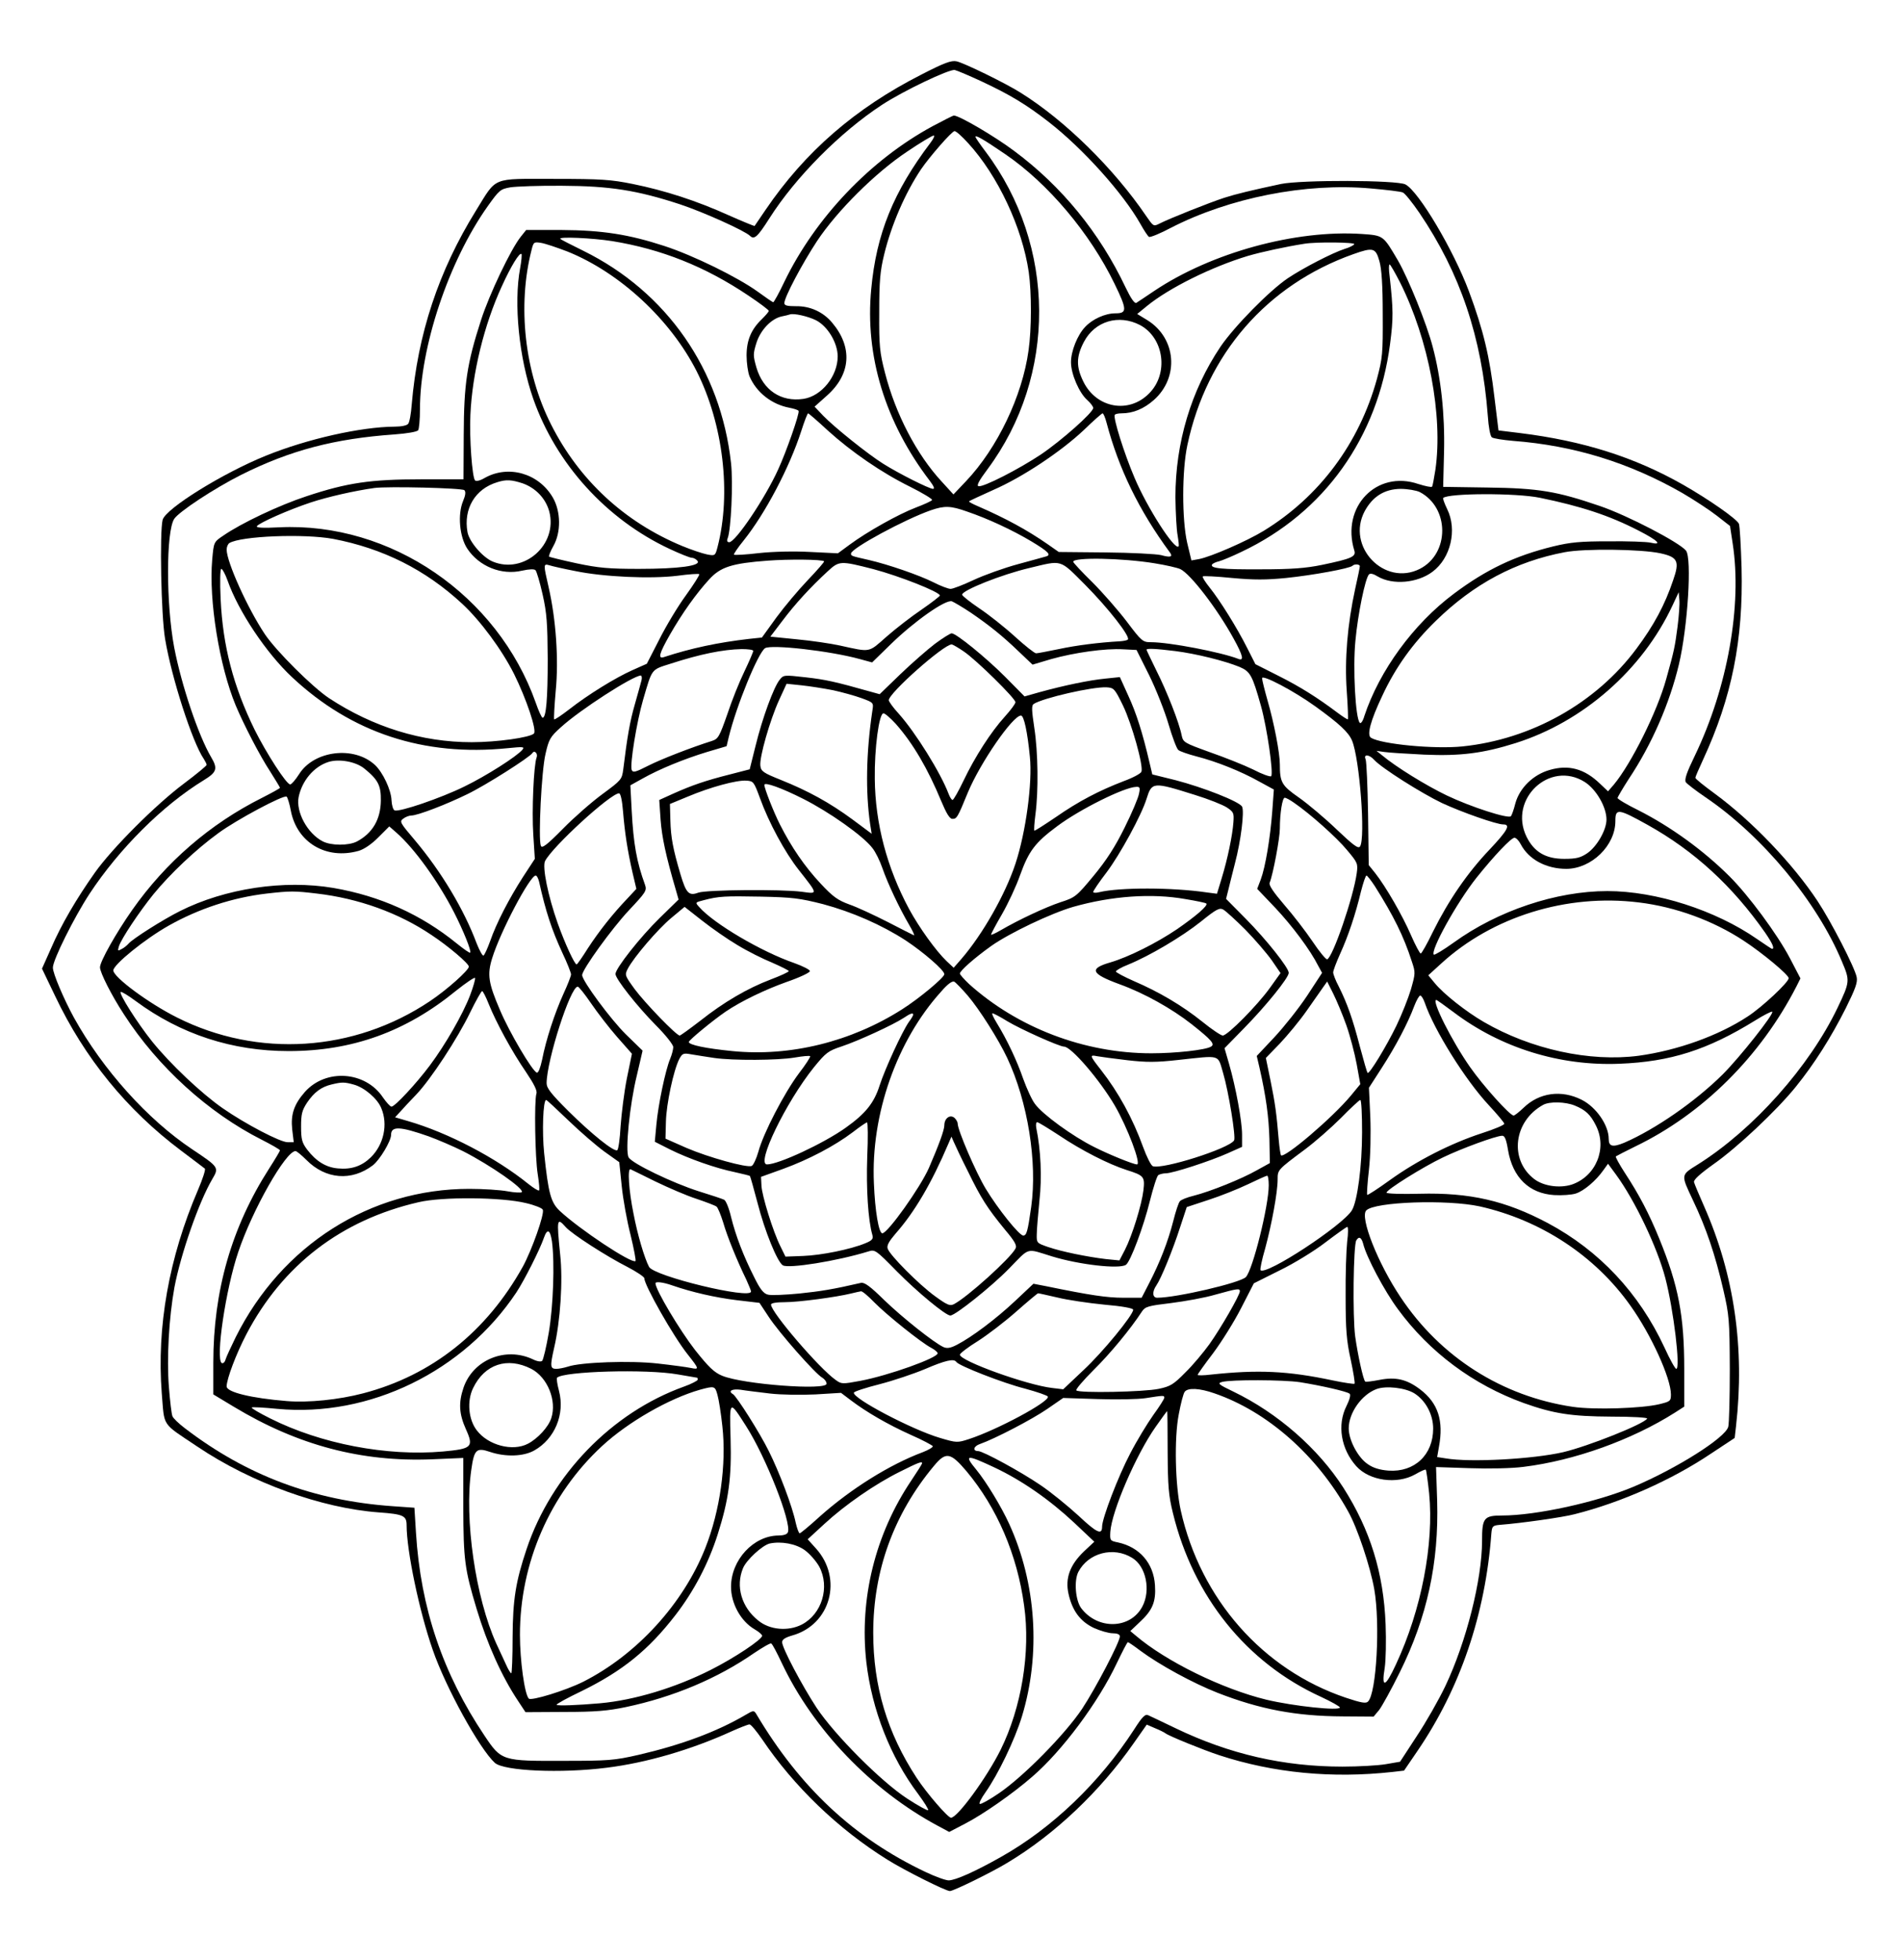 <?xml version="1.0" standalone="no"?>
<!DOCTYPE svg PUBLIC "-//W3C//DTD SVG 20010904//EN"
 "http://www.w3.org/TR/2001/REC-SVG-20010904/DTD/svg10.dtd">
<svg version="1.0" xmlns="http://www.w3.org/2000/svg"
 width="856pt" height="882pt" viewBox="0 0 856 882"
 preserveAspectRatio="xMidYMid meet">
<g transform="translate(0,882) scale(0.1,-0.1)"
fill="#000000" stroke="none">
<path d="M4146 8484 c-297 -151 -523 -347 -701 -609 -26 -38 -48 -71 -49 -72
-1 -1 -53 20 -116 48 -146 66 -289 112 -432 141 -99 20 -142 23 -355 23 -284
0 -255 12 -351 -143 -168 -271 -262 -555 -289 -872 -3 -41 -10 -81 -16 -87 -5
-8 -32 -13 -61 -13 -151 -1 -393 -55 -580 -131 -195 -79 -449 -237 -464 -288
-14 -54 -7 -432 11 -536 29 -175 123 -466 174 -540 7 -11 13 -23 13 -27 0 -4
-46 -42 -102 -84 -126 -94 -323 -291 -401 -401 -82 -116 -151 -233 -197 -340
l-41 -92 59 -123 c133 -280 323 -513 567 -696 55 -41 103 -78 107 -81 4 -4
-10 -47 -31 -96 -131 -305 -186 -616 -163 -915 13 -154 -4 -130 162 -241 241
-162 557 -276 815 -295 111 -8 125 -15 125 -58 0 -115 57 -387 117 -559 59
-172 212 -448 280 -510 41 -37 299 -48 503 -22 179 22 381 81 563 164 38 17
74 31 80 31 7 0 32 -31 57 -67 142 -211 342 -404 564 -542 75 -47 262 -141
281 -141 16 0 188 84 260 128 212 127 417 322 567 537 l59 84 37 -16 c20 -8
42 -19 47 -23 15 -12 170 -75 243 -99 245 -80 508 -105 779 -75 l52 6 60 88
c192 281 306 614 333 980 3 32 6 35 38 38 93 7 285 34 337 48 210 53 437 154
614 273 l106 70 6 53 c40 351 -8 682 -143 988 -23 52 -44 102 -46 110 -3 10
25 36 85 79 109 76 287 244 372 349 85 105 160 224 226 355 43 87 54 116 49
140 -9 44 -115 250 -176 342 -111 168 -296 361 -462 483 -48 35 -88 67 -88 72
0 4 16 41 35 82 129 279 181 538 173 862 -3 99 -8 189 -12 199 -10 22 -136
110 -252 176 -218 124 -450 197 -732 232 l-98 12 -18 147 c-22 187 -50 304
-115 479 -70 187 -227 451 -286 481 -39 20 -468 21 -560 2 -131 -28 -202 -45
-255 -62 -65 -21 -251 -95 -291 -116 -28 -14 -28 -13 -60 33 -146 215 -367
432 -566 556 -68 43 -255 134 -288 141 -24 5 -56 -7 -159 -60z m271 -30 c128
-60 200 -103 303 -183 153 -119 334 -320 412 -458 16 -29 34 -56 39 -59 6 -3
50 15 99 41 263 135 606 203 898 177 71 -6 136 -14 145 -18 9 -3 43 -45 75
-92 183 -270 281 -558 308 -914 3 -48 11 -91 18 -96 6 -5 49 -12 96 -16 274
-21 523 -98 762 -235 53 -31 123 -77 155 -102 l59 -46 12 -79 c43 -279 -23
-648 -170 -954 -37 -76 -48 -108 -41 -120 6 -8 46 -39 89 -68 256 -174 502
-470 614 -740 36 -85 36 -90 -20 -207 -127 -265 -377 -546 -627 -704 -80 -50
-79 -45 -24 -162 60 -126 100 -244 137 -404 26 -113 28 -134 29 -355 0 -129
-3 -247 -7 -261 -14 -50 -232 -187 -425 -269 -166 -70 -440 -130 -593 -130
-82 0 -90 -11 -90 -114 0 -174 -71 -455 -165 -653 -29 -61 -87 -163 -129 -226
l-75 -115 -64 -11 c-35 -6 -123 -11 -195 -11 -265 0 -509 56 -752 173 -58 28
-113 54 -122 58 -14 7 -27 -6 -64 -64 -155 -239 -370 -445 -600 -574 -117 -66
-203 -104 -234 -105 -14 0 -61 17 -105 38 -321 152 -565 380 -761 710 -11 18
-13 18 -50 -4 -130 -76 -290 -135 -480 -179 -109 -25 -137 -27 -334 -27 -281
-1 -283 -1 -360 114 -187 279 -287 573 -308 913 l-7 112 -99 7 c-354 25 -656
138 -933 350 -28 21 -54 46 -57 55 -4 9 -11 68 -16 132 -10 127 0 310 25 448
28 148 110 385 171 488 30 51 29 53 -91 133 -201 134 -402 358 -532 592 -45
82 -96 201 -95 226 0 34 95 225 165 332 133 202 329 398 514 511 59 36 64 52
33 104 -57 97 -133 322 -166 493 -37 196 -37 522 0 579 22 33 180 137 301 198
222 111 421 163 690 182 56 4 103 12 107 19 4 6 8 48 8 94 0 280 129 666 305
914 52 73 57 77 102 85 27 4 131 8 233 7 214 -1 336 -20 529 -83 106 -35 292
-119 316 -142 19 -19 34 -6 88 79 117 184 318 387 506 510 96 63 304 162 328
157 12 -3 66 -26 120 -51z"/>
<path d="M4197 8252 c-279 -151 -527 -411 -667 -700 -24 -51 -47 -92 -50 -92
-3 0 -35 22 -72 49 -88 63 -286 161 -418 204 -159 52 -279 71 -463 72 l-159 0
-24 -30 c-45 -56 -142 -260 -179 -375 -64 -198 -77 -288 -78 -516 l-1 -201
-191 0 c-226 0 -331 -15 -515 -76 -122 -40 -294 -121 -376 -178 -42 -28 -42
-29 -49 -108 -16 -181 32 -478 106 -656 37 -88 109 -227 155 -297 24 -38 44
-71 44 -73 0 -3 -37 -23 -82 -46 -233 -117 -432 -289 -583 -504 -73 -104 -145
-232 -145 -258 0 -23 51 -125 108 -212 152 -236 380 -443 620 -564 45 -23 82
-44 82 -48 0 -3 -22 -40 -49 -82 -169 -264 -251 -550 -251 -874 l0 -142 93
-56 c287 -173 574 -249 892 -236 l140 6 0 -222 c1 -236 6 -278 60 -457 48
-159 113 -304 187 -415 l33 -50 175 1 c139 0 196 5 277 22 213 45 411 128 577
243 39 26 73 46 77 43 5 -2 26 -42 48 -89 141 -298 402 -570 699 -730 l54 -29
71 37 c80 41 216 136 302 211 135 116 298 335 381 511 25 52 47 95 50 95 3 0
28 -17 57 -39 85 -63 235 -145 347 -189 190 -74 352 -105 563 -106 l139 -1 25
30 c13 17 55 93 93 170 123 248 176 493 168 771 l-5 152 151 -5 c87 -3 190 -1
243 6 228 28 487 121 681 244 l42 27 0 169 c0 240 -26 375 -112 586 -46 113
-91 199 -156 298 -24 37 -42 70 -40 73 3 2 43 23 88 45 303 146 564 406 725
720 l18 36 -48 92 c-57 108 -185 281 -270 366 -118 118 -266 225 -412 299 -51
25 -93 50 -93 55 0 4 23 43 50 85 104 156 184 340 226 516 40 169 59 477 32
512 -30 37 -262 158 -388 201 -193 66 -274 80 -505 83 l-200 3 4 158 c4 170
-14 333 -51 472 -27 104 -109 306 -156 388 -67 114 -65 113 -162 120 -299 20
-678 -84 -935 -256 -38 -26 -75 -50 -81 -54 -8 -4 -25 21 -48 69 -117 247
-288 456 -502 615 -88 66 -247 159 -271 159 -4 0 -47 -22 -96 -48z m160 -76
c134 -146 244 -381 273 -581 13 -93 13 -255 -1 -352 -28 -205 -140 -439 -281
-588 l-57 -60 -53 58 c-113 122 -208 305 -255 489 -24 92 -27 122 -26 273 0
140 4 185 22 259 32 133 95 278 166 384 38 56 139 172 151 172 7 0 34 -24 61
-54z m-169 2 c-167 -221 -244 -410 -267 -659 -29 -300 63 -600 263 -862 18
-24 24 -37 15 -37 -17 0 -156 70 -224 113 -66 41 -220 164 -270 216 l-39 41
56 50 c108 96 116 218 23 328 -40 48 -99 75 -162 74 -40 0 -53 3 -53 14 0 26
80 177 147 279 91 137 263 308 406 403 59 40 113 72 119 72 6 0 -1 -15 -14
-32z m335 -51 c194 -132 383 -357 493 -584 57 -117 57 -133 4 -133 -46 0 -104
-26 -137 -62 -34 -36 -63 -108 -63 -158 0 -53 37 -139 74 -171 14 -13 26 -28
26 -35 0 -20 -142 -146 -235 -209 -99 -66 -259 -148 -281 -143 -10 2 1 24 40
76 313 421 310 1006 -8 1429 -25 33 -46 64 -46 67 0 10 36 -11 133 -77z
m-1768 -392 c221 -36 418 -114 613 -245 51 -34 92 -65 92 -69 0 -4 -14 -20
-31 -37 -48 -46 -69 -95 -69 -164 0 -33 6 -75 13 -93 31 -73 100 -127 180
-142 21 -4 39 -10 41 -14 6 -9 -55 -184 -92 -264 -59 -130 -192 -327 -220
-327 -9 0 -12 6 -7 18 15 38 25 249 15 338 -46 420 -289 770 -664 955 -55 27
-102 51 -104 54 -11 11 144 4 233 -10z m-201 -47 c236 -95 463 -306 581 -538
120 -238 157 -551 94 -793 -10 -38 -11 -39 -47 -32 -20 4 -71 21 -112 38 -260
108 -464 297 -590 547 -119 235 -152 533 -88 784 9 37 11 38 43 33 19 -3 72
-21 119 -39z m3541 33 c-3 -5 -22 -15 -43 -21 -56 -18 -187 -86 -256 -132 -83
-56 -241 -217 -303 -308 -133 -198 -203 -433 -203 -678 1 -70 5 -147 10 -172
4 -25 7 -47 4 -49 -18 -18 -142 176 -198 309 -47 110 -97 270 -89 283 2 4 16
7 31 7 51 0 100 20 145 60 115 102 101 278 -29 359 l-46 28 44 36 c99 81 291
176 453 225 61 18 172 42 255 55 53 9 231 7 225 -2z m113 -76 c10 -35 15 -107
15 -240 1 -178 -1 -196 -26 -290 -80 -291 -260 -531 -510 -684 -75 -46 -238
-117 -291 -127 l-34 -6 -19 79 c-24 105 -24 325 1 441 87 409 358 720 746 858
90 32 101 29 118 -31z m-3867 -31 c-30 -160 -5 -406 59 -589 103 -293 329
-542 613 -675 47 -22 92 -40 100 -40 8 0 20 -6 26 -14 18 -22 -83 -36 -264
-36 -134 0 -181 4 -280 25 -65 14 -121 28 -124 30 -2 3 6 24 19 47 36 63 34
157 -2 219 -64 110 -201 148 -307 88 -20 -12 -38 -16 -43 -11 -13 13 -26 190
-21 295 8 186 62 407 142 580 41 90 79 152 88 144 2 -3 0 -31 -6 -63z m3960
-65 c129 -257 194 -601 159 -843 -6 -37 -12 -72 -15 -76 -2 -4 -30 2 -62 12
-188 64 -348 -103 -288 -299 9 -28 -11 -37 -145 -65 -73 -15 -136 -20 -275
-20 -174 -1 -231 4 -220 22 3 4 17 11 31 14 15 4 61 23 102 43 372 176 613
514 668 935 15 116 15 152 -2 306 -4 28 -4 52 0 52 3 0 24 -36 47 -81z m-2629
-170 c53 -27 98 -102 98 -163 0 -89 -73 -179 -154 -191 -101 -15 -182 39 -212
142 -15 53 -15 60 0 109 18 58 67 110 114 120 15 3 32 7 37 9 18 6 80 -8 117
-26z m1459 -22 c108 -58 130 -219 40 -308 -91 -92 -236 -66 -295 53 -33 67
-33 112 2 179 49 94 157 126 253 76z m-1407 -473 c107 -97 243 -191 373 -255
56 -28 100 -55 98 -59 -3 -5 -36 -20 -73 -34 -79 -30 -221 -110 -298 -167
l-53 -39 -123 6 c-72 4 -168 2 -232 -5 -59 -7 -110 -10 -113 -7 -2 2 17 31 44
64 97 121 206 328 259 492 14 44 28 80 31 80 2 0 42 -34 87 -76z m1256 34 c55
-208 146 -395 285 -584 15 -20 3 -24 -40 -12 -22 5 -134 11 -250 12 l-210 2
-50 35 c-94 65 -188 116 -314 171 -24 10 -42 20 -40 22 2 2 51 25 109 51 133
58 305 173 407 269 43 42 81 75 85 76 4 0 12 -19 18 -42z m-2628 -273 c59 -21
104 -68 120 -127 39 -149 -114 -284 -255 -225 -45 19 -105 89 -113 132 -19
105 34 195 134 225 41 13 64 11 114 -5z m-262 -31 c7 -7 5 -23 -6 -49 -25 -60
-16 -161 19 -214 53 -80 154 -121 247 -99 32 7 54 8 60 2 5 -5 20 -55 32 -109
19 -84 22 -131 23 -290 0 -181 -7 -265 -23 -265 -4 0 -18 30 -31 68 -172 484
-653 813 -1154 789 -73 -4 -105 -2 -101 5 10 15 143 74 243 107 76 25 194 52
286 65 60 8 395 0 405 -10z m4299 -8 c135 -70 136 -277 1 -346 -160 -81 -333
101 -248 260 36 66 89 99 161 100 32 0 71 -7 86 -14z m541 -26 c185 -38 313
-80 443 -147 90 -46 111 -68 55 -55 -18 4 -103 7 -188 6 -127 0 -172 -4 -250
-23 -171 -42 -300 -103 -447 -213 -182 -136 -335 -346 -403 -551 -6 -22 -16
-35 -20 -30 -20 19 -32 248 -20 369 11 120 44 281 61 299 6 6 20 3 39 -9 68
-40 179 -30 247 21 82 61 112 189 66 282 -12 25 -20 47 -18 50 23 22 328 23
435 1z m-2578 -62 c94 -32 204 -83 291 -135 76 -46 89 -60 65 -67 -7 -2 -64
-18 -127 -35 -63 -17 -152 -49 -199 -71 -47 -22 -93 -40 -104 -40 -10 0 -45
13 -78 30 -64 32 -203 80 -290 100 -79 18 -80 18 -80 29 0 23 242 154 360 195
61 21 89 20 162 -6z m-2853 -123 c225 -43 416 -139 581 -292 82 -76 179 -207
234 -317 54 -109 103 -253 89 -267 -18 -18 -167 -39 -280 -39 -225 0 -444 68
-642 198 -74 49 -238 212 -289 288 -78 117 -172 325 -172 381 0 12 6 25 12 29
52 32 336 43 467 19z m5974 -65 c78 -17 87 -36 57 -121 -37 -111 -88 -205
-165 -308 -182 -245 -473 -408 -783 -440 -126 -13 -365 10 -412 39 -19 12 -3
75 51 189 59 127 137 236 241 337 171 167 359 267 580 309 88 17 344 14 431
-5z m-3764 -36 c2 -2 -31 -40 -73 -84 -42 -44 -106 -120 -142 -169 l-65 -90
-57 -6 c-140 -16 -262 -42 -384 -82 -28 -9 -22 15 27 101 56 98 120 187 177
249 51 56 103 72 263 84 93 7 245 6 254 -3z m1488 -9 c50 -8 102 -20 115 -26
46 -22 166 -178 240 -313 42 -76 48 -102 21 -91 -77 30 -310 75 -393 75 -37 0
-42 4 -109 93 -38 50 -108 130 -155 177 -47 46 -86 88 -86 92 0 21 221 17 367
-7z m-1267 -26 c117 -31 300 -103 300 -119 0 -3 -37 -32 -82 -63 -46 -31 -117
-86 -158 -122 -83 -73 -69 -71 -210 -40 -41 9 -129 22 -194 28 l-119 12 54 71
c58 77 127 152 203 222 53 49 57 49 206 11z m954 -71 c104 -105 204 -233 192
-246 -4 -4 -21 -7 -37 -8 -91 -5 -195 -18 -274 -35 -49 -10 -95 -19 -102 -19
-7 0 -50 34 -95 75 -46 42 -118 99 -160 127 -43 29 -78 57 -78 62 1 20 179 91
303 120 150 36 134 41 251 -76z m-2294 62 c125 -26 338 -36 459 -21 51 7 96
10 98 7 3 -2 -24 -45 -60 -95 -36 -49 -90 -139 -120 -199 l-56 -109 -63 -28
c-79 -35 -203 -112 -286 -177 -35 -27 -66 -48 -68 -45 -2 2 1 60 7 128 14 142
1 323 -32 467 -24 104 -24 106 4 98 12 -4 65 -16 117 -26z m3530 22 c0 -4 -9
-50 -21 -102 -35 -161 -48 -318 -38 -459 5 -69 7 -126 5 -128 -1 -2 -23 12
-47 30 -89 67 -168 117 -268 167 l-101 51 -36 71 c-47 94 -125 218 -170 274
-20 25 -34 47 -31 50 2 3 62 0 132 -7 98 -9 153 -9 243 0 118 12 288 43 299
55 9 9 33 7 33 -2z m-5096 -64 c48 -138 175 -328 291 -436 267 -250 593 -357
969 -319 71 7 78 7 67 -7 -25 -30 -163 -118 -262 -166 -106 -52 -291 -115
-313 -107 -7 3 -13 24 -14 46 -2 47 -39 125 -74 158 -94 88 -275 66 -342 -41
-16 -25 -34 -46 -40 -46 -17 0 -107 140 -160 246 -96 196 -143 376 -153 587
-4 81 -2 137 3 137 5 0 18 -24 28 -52z m6526 -207 c-12 -91 -15 -108 -51 -236
-40 -146 -157 -381 -236 -476 l-26 -30 -36 34 c-70 68 -142 87 -227 62 -74
-21 -135 -81 -154 -150 -7 -28 -16 -53 -20 -58 -11 -13 -179 41 -288 93 -94
45 -230 129 -292 181 l-25 20 35 -5 c19 -3 100 -8 180 -12 163 -7 265 6 411
52 304 96 571 330 706 619 l28 60 3 -34 c2 -19 -2 -73 -8 -120z m-3181 62 c86
-59 142 -104 217 -176 l61 -58 84 25 c103 29 244 49 324 44 l60 -3 57 -114
c31 -63 70 -162 87 -220 17 -58 37 -111 44 -116 6 -6 44 -19 82 -29 90 -23
200 -67 282 -113 l66 -36 -7 -96 c-9 -121 -31 -253 -52 -309 l-16 -42 82 -86
c76 -81 157 -189 193 -261 l17 -31 -68 -104 c-38 -57 -104 -140 -147 -186
l-79 -84 12 -51 c30 -132 42 -222 45 -322 l2 -109 -58 -32 c-68 -39 -210 -96
-285 -115 -29 -7 -57 -18 -62 -25 -6 -6 -19 -46 -30 -90 -24 -93 -60 -185
-107 -276 l-35 -68 -83 0 c-72 0 -148 11 -347 52 l-57 11 -83 -78 c-85 -80
-194 -162 -262 -197 -29 -15 -44 -17 -60 -10 -43 20 -184 132 -266 211 -63 62
-89 81 -105 78 -126 -29 -181 -38 -278 -48 -63 -6 -127 -9 -141 -5 -20 5 -35
24 -62 79 -48 95 -83 186 -104 271 -9 39 -23 73 -31 77 -8 4 -59 21 -114 38
-117 37 -302 126 -316 153 -16 29 5 238 37 368 l26 112 -75 73 c-68 67 -197
241 -197 267 0 25 134 210 210 291 76 81 82 89 73 115 -38 104 -52 185 -60
333 l-6 115 54 30 c76 43 189 89 291 120 l88 26 10 42 c34 139 131 377 163
399 28 18 293 -12 427 -49 l55 -15 85 83 c105 102 245 201 274 192 10 -4 49
-27 85 -51z m-979 -172 c0 -5 -18 -47 -40 -93 -22 -45 -57 -132 -77 -193 -35
-100 -41 -110 -68 -119 -92 -29 -229 -82 -288 -112 -57 -29 -68 -32 -74 -19
-9 24 23 219 51 315 42 143 35 135 123 163 136 44 236 64 321 66 28 0 52 -3
52 -8z m1900 -1 c94 -12 222 -44 288 -71 49 -21 58 -37 97 -176 27 -96 57
-303 46 -316 -4 -4 -41 9 -81 30 -41 20 -129 55 -195 78 -116 42 -120 44 -127
76 -11 57 -67 199 -114 292 -24 49 -44 91 -44 93 0 7 41 5 130 -6z m-2403
-132 c-3 -13 -17 -61 -30 -108 -22 -76 -34 -145 -52 -292 -6 -46 -9 -49 -93
-111 -48 -35 -129 -106 -179 -157 -74 -75 -94 -89 -99 -76 -12 32 3 338 21
413 15 66 21 77 69 120 85 78 324 232 360 233 4 0 6 -10 3 -22z m3033 -117
c108 -78 149 -116 165 -154 34 -82 61 -437 36 -476 -8 -12 -30 5 -105 76 -52
50 -128 114 -169 143 -79 55 -87 69 -87 150 0 51 -26 187 -56 290 -13 46 -24
90 -24 98 0 18 143 -57 240 -127z m-3505 -230 c-13 -33 -22 -240 -15 -346 l7
-110 -53 -81 c-63 -98 -120 -208 -148 -289 -12 -33 -25 -62 -30 -65 -4 -3 -18
22 -31 55 -57 153 -160 324 -278 464 -67 79 -70 84 -52 97 10 8 27 14 36 14
28 0 156 49 252 96 83 40 281 166 293 185 9 15 26 -2 19 -20z m3770 -11 c34
-37 211 -149 305 -194 91 -42 245 -96 275 -96 35 0 20 -27 -61 -113 -100 -105
-185 -229 -255 -370 -26 -54 -51 -98 -55 -98 -4 0 -24 37 -44 83 -38 88 -113
218 -161 279 l-29 36 -3 229 c-2 126 -7 237 -11 247 -11 24 16 23 39 -3z
m-4546 -38 c63 -51 76 -77 75 -145 -1 -85 -38 -147 -108 -184 -37 -19 -116
-19 -154 1 -68 35 -121 132 -108 199 15 73 68 137 134 158 48 15 122 2 161
-29z m5493 -61 c52 -33 98 -113 98 -169 0 -47 -43 -122 -87 -152 -30 -20 -49
-25 -103 -25 -84 0 -136 31 -170 100 -82 169 105 345 262 246z m-4328 -133 c8
-97 20 -175 43 -276 l17 -72 -40 -43 c-68 -71 -129 -149 -178 -224 -25 -40
-48 -73 -51 -73 -9 0 -53 95 -85 185 -44 124 -70 254 -57 280 33 65 294 304
333 305 7 0 14 -32 18 -82z m-1495 3 c28 -143 159 -221 305 -180 24 7 57 29
88 60 l50 50 32 -28 c81 -71 187 -218 259 -358 42 -82 80 -176 73 -182 -2 -3
-29 16 -60 41 -161 131 -346 214 -555 250 -223 38 -488 -2 -691 -104 -78 -39
-213 -125 -231 -146 -7 -8 -21 -20 -32 -25 -17 -10 -18 -8 -12 12 11 35 92
156 155 234 75 92 191 202 293 276 80 59 293 173 307 164 4 -3 13 -31 19 -64z
m4514 37 c72 -49 193 -157 239 -213 48 -57 50 -61 44 -105 -15 -108 -108 -379
-133 -387 -5 -2 -35 34 -65 79 -31 46 -88 120 -128 166 -48 56 -70 88 -66 99
16 40 46 202 46 244 0 68 11 139 22 139 6 0 24 -10 41 -22z m1592 -100 c210
-117 382 -275 529 -485 33 -48 44 -73 31 -73 -2 0 -32 20 -67 44 -187 130
-455 216 -674 216 -230 0 -493 -88 -692 -232 -46 -33 -86 -57 -89 -54 -17 17
103 234 192 346 80 100 156 180 171 180 7 0 20 -13 28 -29 36 -69 115 -111
206 -111 113 1 220 105 220 215 0 58 12 57 145 -17z m-4989 -255 c30 -135 57
-217 105 -321 22 -46 39 -90 39 -97 0 -7 -15 -46 -34 -87 -40 -88 -79 -208
-96 -296 -8 -37 -17 -61 -24 -59 -20 6 -124 182 -166 282 -52 121 -58 159 -35
233 37 120 170 372 196 372 5 0 11 -12 15 -27z m3761 -20 c85 -135 130 -225
167 -340 17 -50 16 -54 -4 -125 -12 -40 -41 -113 -65 -163 -45 -93 -123 -221
-130 -213 -3 2 -18 56 -35 119 -32 124 -57 194 -95 270 -14 26 -25 55 -25 63
0 8 14 45 31 83 37 81 70 180 94 281 10 39 21 72 25 72 3 0 20 -21 37 -47z
m-4762 -34 c189 -22 369 -87 516 -186 76 -50 169 -129 169 -143 0 -16 -98
-104 -176 -156 -341 -228 -773 -256 -1137 -73 -128 64 -287 182 -287 212 0 26
143 142 250 202 135 76 287 126 441 144 106 12 124 12 224 0z m5950 -40 c166
-20 335 -82 472 -172 87 -57 203 -154 203 -169 0 -18 -118 -129 -184 -172
-132 -87 -317 -153 -491 -177 -220 -29 -485 29 -697 152 -81 47 -182 127 -221
175 l-29 35 57 52 c231 212 566 316 890 276z m-5259 -417 c-33 -87 -113 -225
-181 -316 -62 -83 -158 -186 -173 -186 -6 0 -23 19 -39 42 -79 118 -257 130
-351 24 -49 -56 -64 -101 -57 -168 l7 -58 -28 0 c-33 0 -190 82 -292 153 -95
66 -236 199 -318 301 -67 84 -149 214 -141 222 3 3 33 -15 68 -41 203 -150
435 -225 688 -225 286 0 528 87 754 272 45 36 84 62 85 57 2 -5 -8 -40 -22
-77z m3943 -135 c17 -48 38 -128 47 -177 l16 -89 -42 -51 c-83 -100 -299 -284
-315 -269 -2 3 -7 34 -10 69 -10 119 -16 164 -37 267 l-21 102 63 65 c34 36
89 102 121 148 32 46 66 94 75 107 l17 24 27 -54 c15 -30 42 -94 59 -142z
m-3399 98 c28 -41 81 -110 117 -151 l67 -76 -23 -112 c-12 -61 -24 -158 -28
-214 -3 -57 -10 -105 -15 -108 -14 -9 -115 72 -220 176 -79 79 -98 103 -98
126 1 103 107 434 140 434 5 0 32 -34 60 -75z m-461 -2 c34 -85 106 -217 168
-307 37 -55 52 -85 47 -98 -10 -33 -6 -288 6 -362 6 -38 9 -71 6 -73 -3 -3
-24 10 -48 29 -146 118 -362 231 -542 283 l-58 17 24 26 c12 14 45 49 71 76
66 69 187 254 243 370 26 53 50 96 54 96 3 0 17 -26 29 -57z m4213 5 c42 -123
182 -347 287 -460 39 -42 71 -80 71 -85 0 -6 -46 -25 -102 -43 -138 -45 -291
-123 -412 -210 -54 -39 -100 -69 -103 -67 -2 3 1 54 8 113 7 63 9 164 6 239
l-6 130 58 90 c62 96 117 200 146 278 10 26 22 47 27 47 5 0 14 -15 20 -32z
m130 -43 c213 -161 478 -243 747 -232 229 9 395 62 609 194 40 25 75 43 78 40
9 -9 -145 -204 -223 -282 -123 -122 -302 -246 -442 -307 -53 -22 -71 -18 -71
17 0 61 -56 143 -122 176 -91 46 -191 32 -261 -36 -20 -19 -40 -35 -45 -35
-17 0 -138 135 -196 218 -82 117 -175 302 -152 302 3 0 38 -25 78 -55z m-4949
-326 c47 -13 106 -63 123 -106 31 -73 11 -164 -47 -221 -41 -40 -88 -56 -149
-50 -54 5 -97 32 -138 85 -23 31 -27 46 -27 103 0 56 4 73 27 108 32 47 64 71
111 82 46 11 57 11 100 -1z m966 -162 c53 -51 126 -114 162 -140 l66 -47 11
-107 c6 -60 24 -159 40 -221 15 -62 25 -115 22 -117 -19 -12 -252 143 -341
226 -40 38 -51 78 -70 259 -10 96 -5 240 9 240 3 0 48 -42 101 -93z m3571 -53
c0 -151 -21 -310 -46 -351 -43 -69 -386 -294 -411 -269 -3 3 6 47 21 98 29
107 56 252 56 310 0 44 -1 43 125 137 44 33 116 96 160 140 44 45 83 81 87 81
5 0 8 -66 8 -146z m957 121 c49 -20 71 -41 95 -89 53 -103 1 -230 -109 -267
-54 -17 -126 -7 -168 25 -114 87 -93 261 40 334 29 16 100 14 142 -3z m-5157
-139 c41 -15 111 -45 155 -67 123 -63 277 -170 263 -184 -3 -3 -32 -2 -64 4
-32 6 -109 11 -172 11 -445 0 -844 -253 -1051 -667 -21 -43 -42 -88 -46 -101
-3 -12 -11 -19 -17 -16 -29 18 18 334 74 499 64 191 214 455 258 455 5 0 27
-18 49 -40 86 -87 203 -97 299 -24 31 24 82 109 82 137 0 40 39 39 170 -7z
m4857 -62 c21 -123 95 -195 208 -202 35 -2 78 1 97 7 37 12 91 58 124 105 l21
29 36 -49 c85 -116 186 -328 222 -466 37 -142 69 -408 49 -408 -5 0 -29 43
-53 96 -114 245 -293 436 -525 560 -190 101 -352 138 -578 132 -81 -2 -148 0
-148 5 0 13 163 115 253 158 85 41 238 97 267 98 12 1 19 -16 27 -65z m-3837
-141 c58 -28 141 -64 185 -78 44 -15 84 -30 90 -35 6 -5 19 -37 30 -72 18 -63
63 -173 104 -257 11 -25 21 -48 21 -53 0 -37 -437 69 -459 111 -21 40 -52 145
-70 240 -21 103 -28 206 -13 199 4 -2 54 -26 112 -55z m2760 -17 c0 -92 -72
-381 -103 -413 -25 -26 -313 -93 -399 -93 -22 0 -23 28 -4 55 22 32 75 162
107 262 l30 91 97 32 c53 17 133 49 177 70 44 21 83 39 88 39 4 1 7 -19 7 -43z
m-3343 -80 c39 -9 74 -23 76 -30 8 -20 -50 -183 -90 -256 -163 -293 -409 -489
-718 -570 -110 -29 -248 -43 -344 -35 -160 13 -271 40 -271 66 0 33 43 147 89
235 163 311 427 514 775 594 106 25 373 23 483 -4z m4293 -15 c275 -62 519
-222 678 -447 93 -130 182 -326 182 -399 0 -30 -3 -32 -52 -44 -79 -19 -292
-26 -389 -12 -318 47 -596 223 -776 494 -102 152 -184 360 -154 390 38 39 364
50 511 18z m-4114 -93 c27 -31 186 -133 277 -179 42 -22 77 -45 77 -52 0 -31
131 -262 195 -342 52 -66 53 -69 14 -61 -19 4 -86 13 -149 20 -122 14 -347 6
-404 -14 -16 -5 -40 -10 -52 -10 -28 0 -29 11 -10 95 28 120 40 302 27 420
-16 160 -15 168 25 123z m3517 -65 c-4 -38 -8 -149 -7 -248 0 -147 4 -199 23
-284 12 -57 20 -105 17 -108 -2 -2 -46 4 -98 15 -203 43 -336 49 -550 26 -32
-4 -58 -4 -58 -1 0 3 31 47 70 98 38 51 95 142 126 203 l57 111 116 58 c64 31
157 88 206 126 50 38 94 69 98 70 5 1 5 -29 0 -66z m-3579 1 c13 -96 6 -291
-14 -410 -11 -65 -25 -123 -30 -128 -5 -5 -22 -3 -42 7 -123 58 -269 -2 -312
-128 -23 -68 -20 -118 11 -187 36 -80 27 -88 -104 -100 -252 -22 -548 34 -777
149 -48 24 -86 46 -83 49 2 3 54 0 115 -6 415 -39 839 168 1076 524 36 55 105
191 124 246 15 43 28 37 36 -16z m3651 -11 c14 -59 96 -213 156 -294 143 -195
340 -341 567 -423 135 -48 214 -60 394 -61 95 0 164 -4 161 -9 -16 -25 -264
-124 -378 -151 -134 -31 -418 -47 -528 -28 l-39 6 8 46 c22 118 -4 197 -84
258 -60 46 -111 58 -185 43 -32 -6 -61 -10 -63 -7 -9 9 -33 118 -45 203 -12
91 -8 411 5 432 12 20 23 14 31 -15z m-3108 -188 c87 -30 191 -54 289 -66
l102 -12 41 -62 c46 -71 212 -259 242 -275 10 -6 19 -18 19 -27 0 -31 -376 -3
-470 36 -36 15 -60 38 -122 116 -69 89 -178 271 -178 300 0 9 35 5 77 -10z
m2553 -26 c0 -17 -85 -165 -137 -238 -26 -36 -74 -94 -108 -127 -54 -55 -68
-63 -120 -74 -65 -14 -358 -20 -371 -7 -4 4 31 45 78 92 74 73 166 184 218
264 14 21 29 25 130 37 63 8 153 24 200 38 101 28 110 29 110 15z m-1645 -50
c55 -56 212 -182 257 -205 15 -8 28 -19 28 -24 0 -21 -221 -100 -348 -124 -81
-15 -85 -15 -111 4 -74 52 -291 305 -291 339 0 7 23 11 63 11 62 0 232 23 297
39 19 5 40 9 45 10 6 1 33 -22 60 -50z m824 22 c44 -11 139 -25 210 -32 81 -7
131 -16 131 -23 -1 -25 -137 -191 -223 -271 l-92 -87 -50 6 c-113 13 -416 122
-415 150 1 6 37 34 81 61 44 28 121 87 172 132 51 45 95 82 99 83 4 0 43 -9
87 -19z m-455 -290 c11 -17 210 -95 309 -120 55 -15 102 -31 103 -36 8 -23
-229 -150 -355 -191 -52 -17 -56 -17 -130 5 -126 37 -396 179 -388 204 1 5 53
22 116 38 62 16 154 47 204 68 93 40 131 48 141 32z m-1913 -31 c73 -38 116
-143 90 -222 -13 -40 -61 -92 -105 -115 -69 -36 -179 -7 -230 60 -38 49 -45
132 -17 190 52 108 154 142 262 87z m659 -25 c47 -8 86 -15 88 -15 1 0 2 -4 2
-9 0 -4 -28 -19 -62 -31 -325 -117 -596 -397 -708 -731 -49 -146 -62 -227 -63
-396 0 -90 -3 -163 -6 -163 -3 0 -14 17 -23 38 -9 20 -29 63 -44 95 -94 207
-145 561 -113 782 13 93 23 102 85 81 69 -23 150 -21 199 7 92 52 138 163 111
267 -8 30 -12 57 -9 60 28 29 403 40 543 15z m2800 -35 c94 -15 214 -42 224
-52 6 -4 0 -27 -14 -55 -43 -85 -25 -194 44 -271 59 -66 183 -83 265 -37 24
14 46 24 48 21 2 -2 9 -50 15 -107 22 -227 -35 -524 -149 -768 -48 -105 -67
-111 -51 -16 5 33 7 121 4 195 -9 231 -69 425 -190 615 -113 176 -295 336
-496 433 -67 32 -72 37 -50 43 39 11 277 10 350 -1z m-2621 -57 c6 -21 16 -84
22 -141 19 -171 -10 -380 -77 -549 -99 -250 -308 -479 -549 -601 -80 -40 -234
-87 -245 -76 -19 19 -40 172 -40 287 0 323 135 633 370 850 117 108 300 213
440 253 66 18 68 17 79 -23z m3136 7 c51 -32 85 -95 85 -159 0 -118 -84 -197
-201 -189 -39 3 -69 12 -93 29 -44 29 -86 108 -86 161 0 70 58 152 125 177 43
16 129 6 170 -19z m-2900 -1 c51 -6 140 -7 205 -4 l115 7 45 -34 c70 -53 165
-108 269 -155 53 -23 97 -47 99 -51 1 -5 -19 -17 -45 -27 -150 -56 -325 -166
-463 -289 -46 -42 -87 -76 -91 -76 -4 0 -12 22 -18 48 -15 73 -74 228 -121
322 -41 83 -144 245 -161 256 -24 14 -5 25 34 20 23 -4 83 -11 132 -17z m2000
1 c239 -82 462 -279 602 -531 42 -74 100 -249 118 -351 27 -154 10 -467 -28
-505 -9 -10 -31 -6 -100 17 -374 126 -654 444 -743 843 -25 113 -30 324 -9
432 9 49 21 95 27 102 15 19 67 16 133 -7z m-225 -20 c0 -5 -22 -40 -49 -77
-27 -38 -74 -115 -104 -173 -54 -102 -127 -293 -127 -330 0 -39 -23 -29 -106
49 -48 44 -125 107 -173 139 -85 58 -257 152 -279 152 -26 0 -21 22 9 32 66
23 235 111 303 158 l71 49 155 -5 c85 -3 182 -1 215 4 83 13 85 13 85 2z
m-1882 -128 c89 -139 205 -434 188 -477 -3 -10 -20 -15 -43 -15 -112 -1 -213
-110 -213 -231 0 -75 44 -155 106 -191 19 -11 34 -24 34 -29 0 -17 -125 -100
-230 -153 -160 -81 -344 -137 -500 -151 -103 -9 -189 -12 -195 -7 -3 3 48 31
113 62 183 90 300 184 422 342 82 106 148 231 190 363 50 157 63 257 58 432
-5 175 -6 174 70 55z m1897 -114 c1 -157 4 -197 24 -278 92 -376 331 -673 666
-826 47 -22 85 -43 85 -48 0 -16 -208 6 -330 35 -198 48 -452 172 -589 289
l-24 20 40 38 c60 55 76 93 71 168 -6 99 -69 172 -167 193 -35 7 -36 9 -34 47
6 93 116 348 204 473 27 39 51 71 52 71 1 0 2 -82 2 -182z m-905 -89 c137
-164 228 -375 259 -604 30 -210 -12 -460 -106 -650 -63 -126 -194 -305 -223
-305 -14 0 -110 111 -155 180 -132 202 -195 412 -195 652 0 279 92 534 273
751 54 65 74 62 147 -24z m126 17 c123 -58 248 -145 359 -249 l90 -85 -46 -43
c-64 -61 -86 -122 -70 -192 17 -76 53 -124 114 -153 29 -13 67 -24 85 -24 20
0 32 -5 32 -14 0 -25 -108 -232 -170 -326 -77 -115 -262 -303 -373 -379 -42
-29 -82 -51 -87 -49 -6 2 6 25 25 52 57 81 131 234 164 341 86 282 65 600 -57
867 -35 77 -103 189 -148 244 -57 69 -46 70 82 10z m-326 19 c0 -3 -22 -38
-49 -78 -162 -241 -234 -532 -202 -817 25 -214 108 -427 233 -593 28 -38 48
-70 45 -73 -3 -3 -45 20 -94 52 -117 76 -326 286 -408 409 -66 101 -155 269
-155 295 0 12 14 21 45 30 173 48 230 256 107 392 l-37 41 75 69 c93 86 229
180 340 235 84 42 100 48 100 38z m-528 -391 c22 -16 51 -49 65 -74 49 -92 12
-214 -79 -261 -61 -31 -144 -24 -195 18 -76 60 -103 155 -69 236 15 37 87 103
120 111 52 11 118 -1 158 -30z m1474 -35 c62 -38 84 -146 45 -219 -54 -102
-201 -105 -275 -7 -26 35 -33 124 -13 163 45 86 158 116 243 63z"/>
<path d="M4208 5923 c-34 -26 -105 -88 -156 -137 l-93 -90 -47 13 c-152 43
-197 53 -286 63 -97 11 -100 11 -117 -11 -27 -33 -78 -173 -108 -295 l-27
-108 -89 -23 c-111 -28 -171 -49 -254 -86 l-64 -29 6 -89 c6 -78 23 -160 69
-317 l12 -42 -85 -83 c-88 -86 -199 -227 -199 -252 0 -22 97 -145 182 -231 43
-43 78 -87 78 -98 0 -10 -6 -34 -14 -53 -21 -50 -54 -207 -62 -297 l-7 -76 69
-35 c83 -41 204 -84 292 -102 35 -8 65 -15 67 -17 2 -2 17 -56 34 -120 33
-129 89 -266 114 -282 25 -16 244 19 384 62 31 10 34 8 130 -90 92 -93 219
-198 240 -198 22 0 185 130 264 211 96 98 74 92 194 55 121 -37 301 -58 332
-38 20 12 80 173 108 287 15 60 32 113 38 117 7 4 22 8 34 8 31 0 200 55 278
90 l65 29 0 55 c0 60 -28 213 -59 320 l-20 69 89 91 c98 100 200 226 200 248
0 23 -101 150 -193 243 l-89 90 10 40 c5 22 19 76 30 120 27 102 43 234 32
255 -12 23 -176 87 -299 119 l-105 26 -13 55 c-31 133 -59 221 -95 299 l-38
84 -67 -7 c-71 -7 -182 -30 -295 -61 l-67 -19 -88 89 c-87 87 -220 195 -240
195 -6 0 -40 -21 -75 -47z m130 -35 c56 -38 232 -211 232 -228 0 -7 -21 -35
-47 -64 -63 -69 -136 -183 -186 -288 -23 -48 -45 -87 -50 -88 -4 0 -12 12 -18
28 -35 93 -148 275 -224 360 -25 27 -45 55 -45 61 0 32 247 251 283 251 4 0
29 -14 55 -32z m-589 -174 c41 -9 99 -25 129 -36 54 -20 54 -20 48 -57 -28
-188 -31 -365 -10 -509 l7 -44 -86 64 c-103 76 -200 129 -322 178 -80 32 -90
39 -93 64 -5 37 43 205 84 295 l34 74 67 -7 c38 -4 101 -14 142 -22z m1305
-69 c40 -83 93 -272 83 -298 -3 -8 -38 -27 -79 -42 -112 -43 -204 -91 -306
-162 -52 -35 -95 -63 -97 -61 -2 2 0 35 5 73 14 106 12 279 -5 389 -12 80 -13
101 -3 108 42 27 264 78 328 75 33 -2 37 -6 74 -82z m-1023 -82 c78 -88 145
-203 205 -348 23 -55 38 -80 50 -80 20 0 23 4 70 119 56 134 202 346 239 346
13 0 29 -72 40 -186 12 -116 -18 -339 -65 -481 -46 -139 -148 -318 -243 -428
l-35 -40 -32 30 c-47 45 -123 150 -169 235 -99 185 -152 383 -154 585 -2 135
19 295 39 295 7 0 31 -21 55 -47z m-611 -334 c40 -111 112 -244 175 -324 88
-112 87 -108 13 -98 -95 12 -427 9 -465 -4 -43 -16 -55 -3 -81 84 -33 112 -43
164 -45 241 l-2 74 80 33 c102 43 220 75 264 72 32 -2 34 -5 61 -78z m195 -4
c117 -59 270 -167 311 -221 14 -17 34 -58 45 -90 25 -72 77 -181 119 -253 17
-29 28 -52 23 -50 -5 2 -58 29 -118 60 -61 31 -138 67 -173 79 -52 19 -74 35
-129 94 -72 77 -132 165 -183 266 -28 55 -70 162 -70 178 0 14 78 -14 175 -63z
m1762 18 c62 -19 127 -45 145 -57 30 -20 32 -25 29 -66 -4 -58 -26 -165 -53
-253 l-21 -69 -46 6 c-156 23 -393 23 -484 1 -15 -4 -27 -3 -27 1 0 5 27 45
60 88 61 81 157 257 180 331 24 77 29 77 217 18z m-251 5 c-3 -18 -32 -87 -65
-153 -43 -87 -82 -147 -139 -216 -77 -93 -83 -98 -149 -119 -69 -23 -188 -79
-269 -126 -24 -14 -44 -23 -44 -20 0 3 22 45 50 93 27 47 64 126 81 175 39
108 67 146 167 220 100 75 302 176 356 177 16 1 18 -4 12 -31z m-1421 -497
c130 -35 263 -93 371 -163 80 -53 174 -134 174 -152 0 -15 -114 -110 -190
-158 -229 -146 -504 -214 -764 -188 -121 12 -196 28 -196 41 0 8 108 97 165
136 69 47 177 99 275 134 58 20 105 42 105 49 0 6 -31 22 -70 36 -148 51 -362
177 -428 252 -19 21 -19 21 20 31 68 18 96 19 258 16 141 -3 174 -7 280 -34z
m1630 23 c49 -8 92 -17 94 -20 9 -9 -46 -56 -131 -115 -93 -63 -219 -126 -301
-150 -97 -28 -87 -51 41 -98 111 -40 236 -110 325 -180 91 -72 106 -90 87
-101 -24 -15 -159 -30 -268 -30 -302 0 -602 115 -821 312 -22 21 -41 42 -41
47 0 12 64 69 141 124 82 58 269 147 369 176 173 49 353 62 505 35z m-2016
-207 c44 -27 114 -62 156 -79 41 -18 75 -35 75 -38 0 -4 -37 -21 -82 -38 -105
-40 -211 -102 -317 -186 -47 -36 -88 -66 -92 -66 -15 0 -155 145 -202 208 -45
62 -46 64 -32 92 27 52 135 178 196 229 l60 50 79 -62 c43 -34 115 -84 159
-110z m2286 69 c44 -45 97 -107 119 -138 l39 -57 -48 -67 c-56 -78 -190 -214
-212 -214 -8 0 -50 28 -93 63 -90 72 -193 133 -307 182 -43 19 -79 38 -81 43
-1 4 24 19 55 31 96 39 243 126 328 194 68 55 83 63 100 54 11 -6 56 -47 100
-91z m-1250 -296 c53 -62 139 -198 178 -281 93 -198 136 -469 108 -670 -16
-113 -21 -129 -36 -129 -18 0 -114 120 -169 211 -44 73 -126 263 -126 293 0 7
-7 19 -15 26 -20 16 -45 -3 -45 -34 0 -21 -24 -87 -69 -191 -39 -89 -186 -295
-210 -295 -16 0 -33 99 -38 226 -14 308 103 641 302 861 30 35 51 50 60 45 7
-4 34 -32 60 -62z m-245 -86 c0 -3 -8 -18 -19 -32 -31 -44 -108 -212 -132
-286 -25 -79 -63 -127 -153 -191 -100 -71 -302 -165 -354 -165 -51 0 85 280
211 437 54 66 64 74 125 94 75 25 231 97 277 127 31 21 45 26 45 16z m424 -30
c60 -36 234 -114 255 -114 32 0 160 -149 228 -265 58 -100 120 -265 100 -265
-16 0 -127 45 -192 78 -97 48 -233 147 -267 194 -14 18 -37 69 -53 113 -28 81
-72 175 -120 253 -14 23 -23 42 -18 42 4 0 35 -16 67 -36z m-1319 -165 c84
-12 286 -11 362 2 35 6 66 9 69 6 3 -2 -20 -38 -51 -78 -65 -87 -159 -267
-182 -352 -9 -32 -23 -61 -30 -64 -23 -9 -195 39 -293 81 l-95 42 2 77 c2 79
34 230 60 281 14 26 18 28 56 21 23 -4 69 -11 102 -16z m1858 -10 c87 -10 130
-10 229 1 196 21 177 27 203 -60 24 -81 58 -288 49 -302 -23 -37 -323 -132
-366 -116 -8 4 -27 41 -43 85 -47 130 -111 247 -190 348 -51 65 -52 69 -18 62
16 -3 77 -11 136 -18z m-1170 -436 c-5 -143 4 -284 23 -350 5 -18 0 -25 -32
-38 -65 -27 -197 -54 -280 -57 l-79 -3 -22 45 c-34 67 -84 230 -86 274 l-2 40
100 36 c115 42 231 103 313 165 31 24 60 44 64 44 4 1 5 -70 1 -156z m863 98
c101 -68 223 -130 304 -156 79 -25 83 -30 76 -92 -8 -65 -50 -202 -83 -267
l-25 -48 -61 6 c-84 10 -202 34 -262 55 -49 17 -50 18 -49 57 0 21 6 89 12
151 12 105 6 229 -14 326 -3 15 -1 27 4 27 5 0 49 -27 98 -59z m-409 -164 c58
-119 85 -162 167 -262 44 -52 54 -71 46 -84 -23 -44 -217 -219 -277 -250 -18
-9 -30 -4 -85 36 -72 52 -204 185 -213 214 -5 14 6 33 35 67 85 96 162 226
239 407 l13 30 11 -25 c6 -14 34 -74 64 -133z"/>
</g>
</svg>
